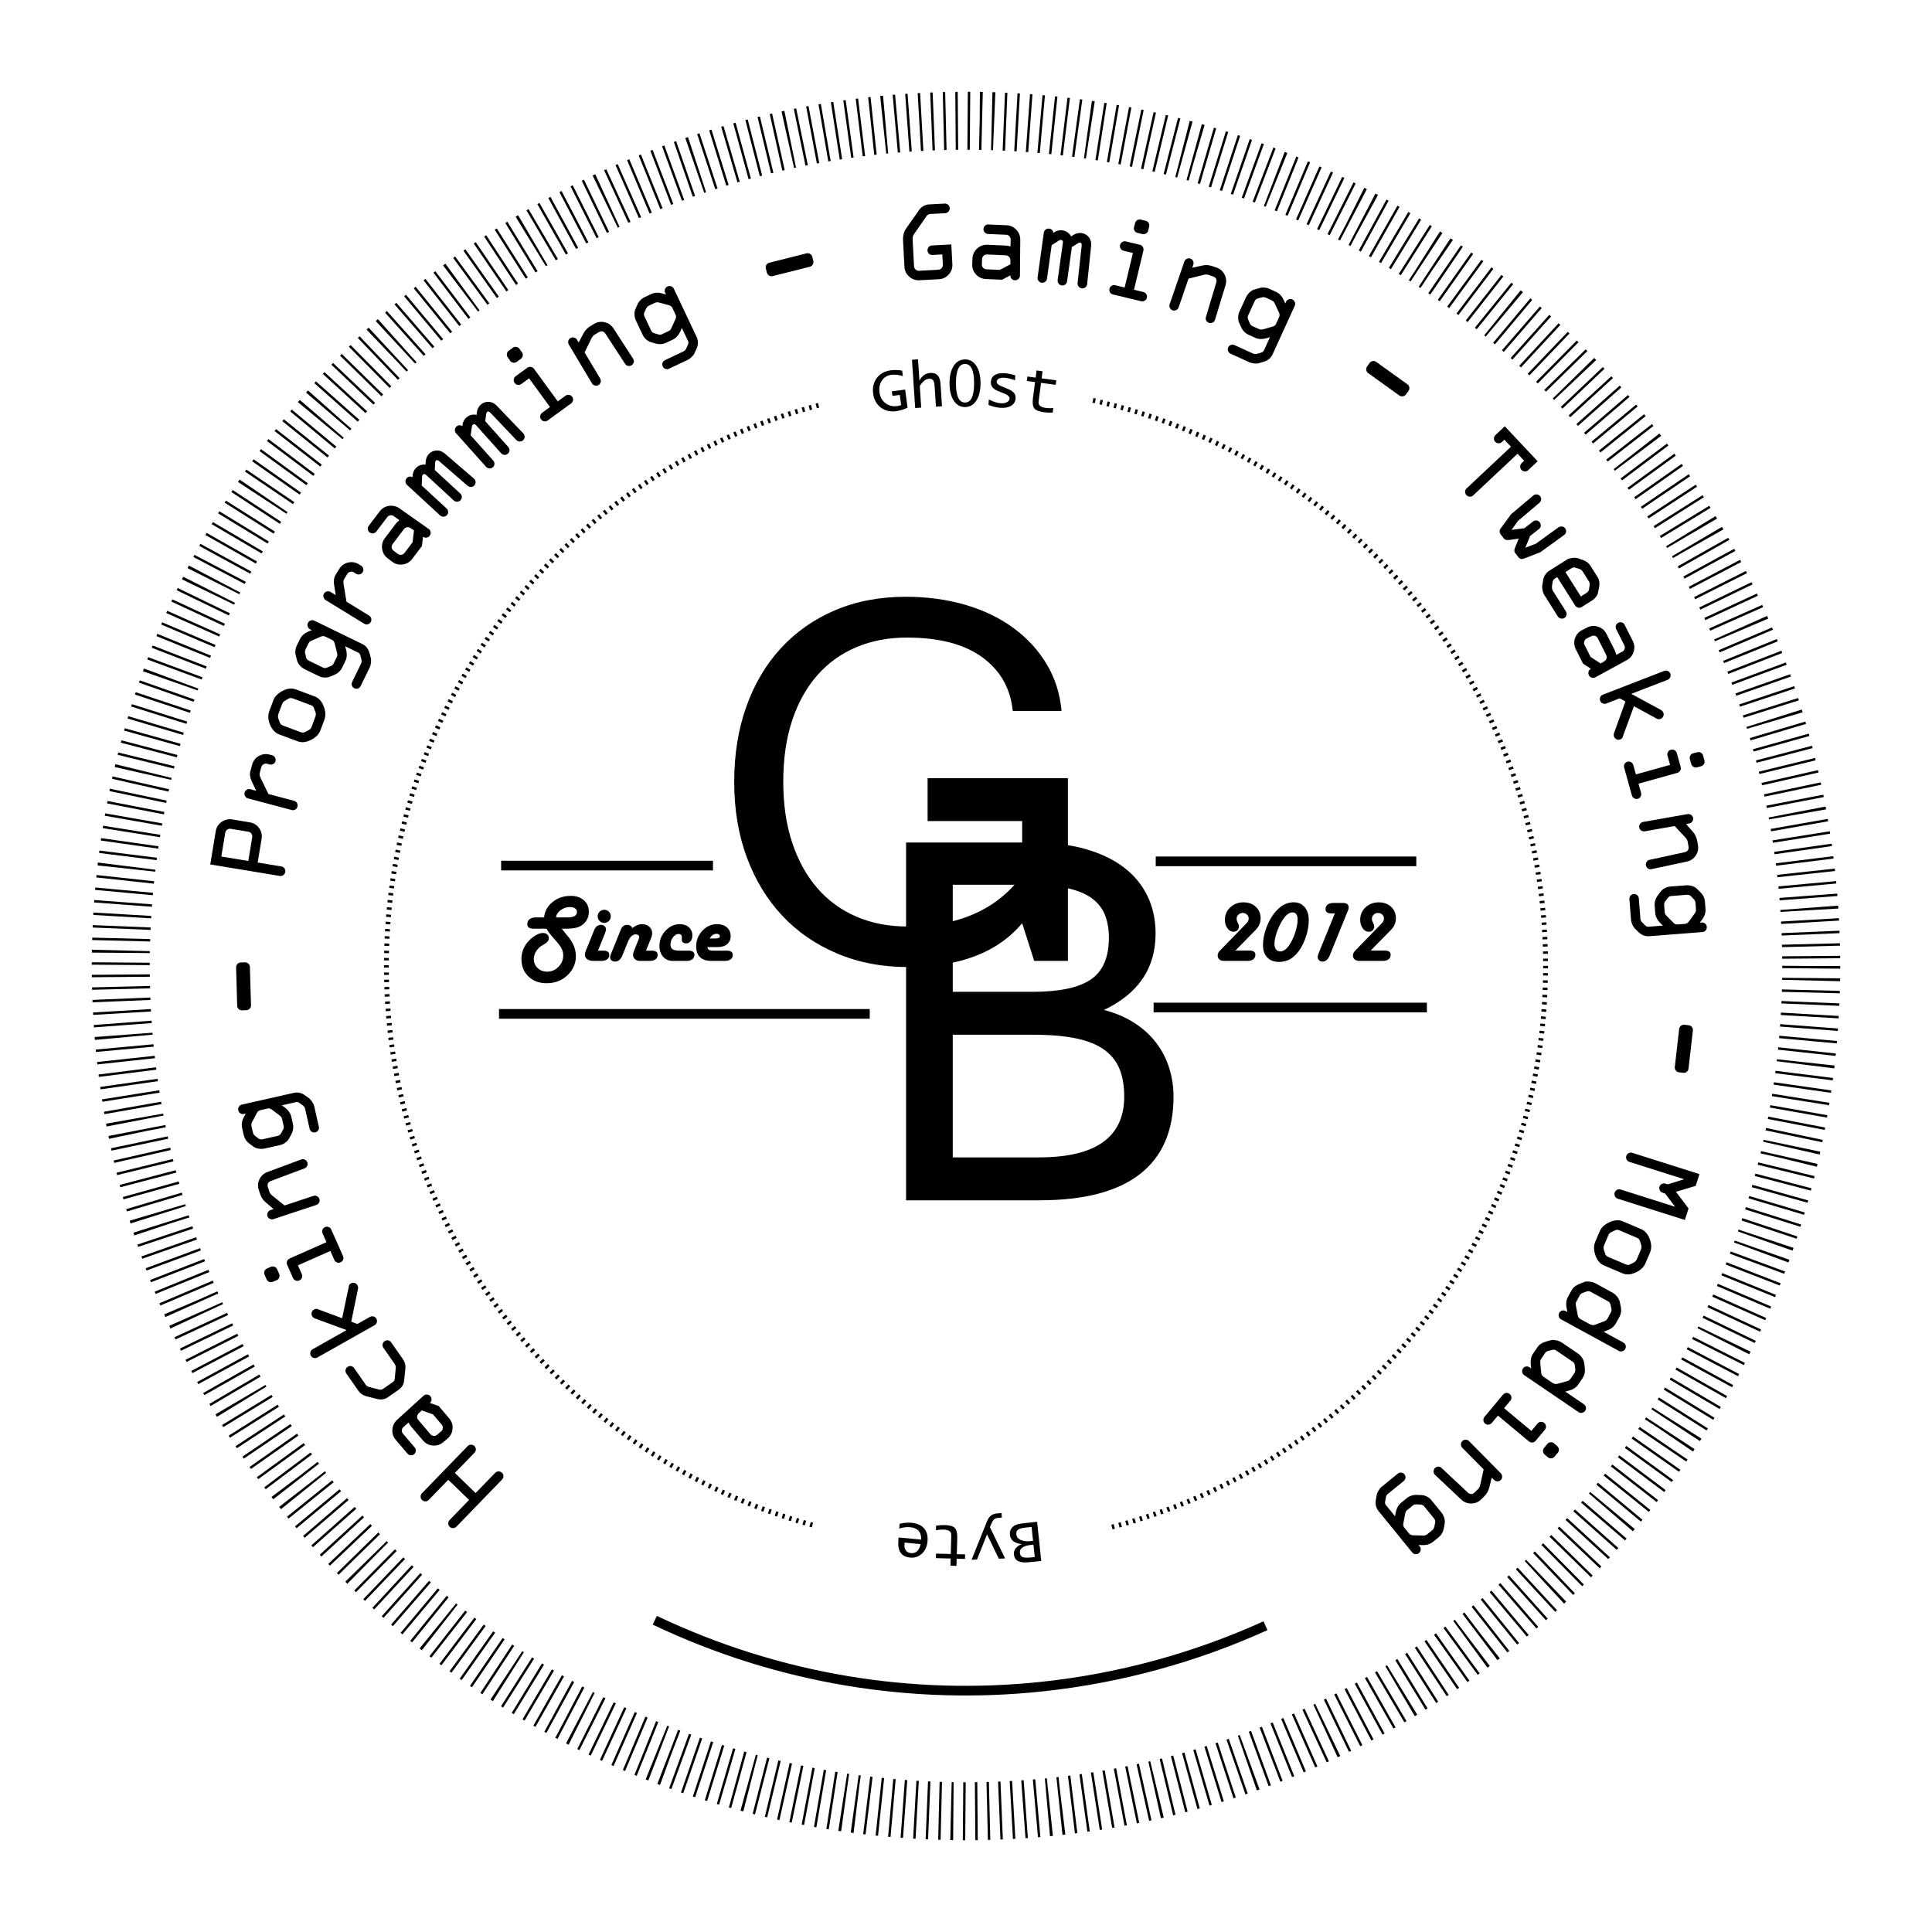 <?xml version="1.0" encoding="utf-8"?>
<!-- Generator: Adobe Illustrator 16.0.0, SVG Export Plug-In . SVG Version: 6.00 Build 0)  -->
<!DOCTYPE svg PUBLIC "-//W3C//DTD SVG 1.1//EN" "http://www.w3.org/Graphics/SVG/1.1/DTD/svg11.dtd">
<svg version="1.1" id="Circles" xmlns="http://www.w3.org/2000/svg" xmlns:xlink="http://www.w3.org/1999/xlink" x="0px" y="0px"
	 width="100%" height="100%" viewBox="0 0 400 400" enable-background="new 0 0 400 400" xml:space="preserve">
<g id="Outter_Circle">
	
		<circle fill="none" stroke="#000000" stroke-width="12" stroke-miterlimit="10" stroke-dasharray="0.5,2" cx="200" cy="200" r="175"/>
</g>
<g id="Middle_Circle">
	<path fill="none" stroke="#000000" stroke-width="2" stroke-miterlimit="10" d="M262.004,336.589
		c-14.614,6.626-30.248,10.903-46.279,12.606c-26.581,2.827-54.25-1.416-80.157-13.739"/>
	<path fill="none" stroke="#000000" stroke-width="2" stroke-miterlimit="10" d="M335.457,264.432"/>
	<path fill="none" stroke="#000000" stroke-width="2" stroke-miterlimit="10" d="M264.432,64.542"/>
	<path fill="none" stroke="#000000" stroke-width="2" stroke-miterlimit="10" d="M64.544,135.567"/>
</g>
<g id="Middle_Circle_copy">
	<g>
		<path d="M103.959,306.313l-9.467,9.771c-0.185,0.19-0.414,0.289-0.688,0.297c-0.273,0.007-0.508-0.084-0.705-0.275
			c-0.19-0.184-0.289-0.415-0.293-0.691c-0.004-0.275,0.086-0.51,0.271-0.7l4.037-4.166l-4.309-4.175l-4.037,4.166
			c-0.185,0.189-0.414,0.289-0.688,0.297c-0.272,0.006-0.508-0.084-0.704-0.275c-0.197-0.189-0.296-0.422-0.297-0.695
			c-0.001-0.273,0.095-0.512,0.291-0.713l9.452-9.754c0.185-0.191,0.417-0.288,0.696-0.289c0.279-0.002,0.511,0.087,0.696,0.267
			c0.202,0.196,0.303,0.427,0.305,0.695s-0.093,0.5-0.283,0.696l-4.061,4.191l4.292,4.159l4.062-4.191
			c0.185-0.19,0.417-0.286,0.695-0.288s0.517,0.092,0.713,0.283c0.19,0.184,0.29,0.413,0.296,0.687
			C104.241,305.882,104.15,306.117,103.959,306.313z"/>
		<path d="M87.578,298.242l-2.502-2.939c-0.137-0.161-0.299-0.424-0.486-0.789l-1.047,0.922c-0.208,0.176-0.323,0.4-0.344,0.67
			c-0.021,0.271,0.056,0.51,0.234,0.719l2.427,2.854c0.172,0.203,0.248,0.441,0.226,0.717c-0.021,0.275-0.134,0.5-0.337,0.672
			c-0.208,0.178-0.446,0.255-0.717,0.233c-0.27-0.022-0.494-0.138-0.671-0.347l-2.426-2.852c-0.527-0.619-0.76-1.333-0.698-2.141
			c0.062-0.809,0.4-1.488,1.016-2.043l5.455-4.964c0.209-0.177,0.449-0.253,0.721-0.229c0.272,0.025,0.495,0.139,0.667,0.342
			c0.182,0.214,0.264,0.457,0.245,0.73c-0.02,0.272-0.133,0.497-0.341,0.674l1.83,0.633l2.16,2.538
			c0.538,0.632,0.773,1.354,0.708,2.171c-0.065,0.815-0.413,1.492-1.044,2.027l-0.875,0.744c-0.625,0.532-1.348,0.765-2.168,0.697
			C88.787,299.215,88.11,298.869,87.578,298.242z M87.306,292.01l-0.596,0.584c-0.209,0.188-0.324,0.414-0.345,0.68
			c-0.021,0.264,0.057,0.501,0.234,0.709l2.517,2.957c0.177,0.209,0.401,0.324,0.67,0.346c0.271,0.021,0.509-0.057,0.717-0.232
			l0.839-0.715c0.202-0.172,0.314-0.396,0.337-0.671c0.021-0.275-0.053-0.515-0.226-0.718l-1.801-2.116L87.306,292.01z"/>
		<path d="M80.988,277.92l2.409,3.449c0.425,0.607,0.605,1.256,0.54,1.938l-0.27,2.521c-0.067,0.789-0.457,1.433-1.167,1.93
			l-2.104,1.469c-0.667,0.505-1.459,0.64-2.378,0.402l-2.207-0.56c-0.688-0.195-1.214-0.552-1.577-1.071l-2.529-3.621
			c-0.157-0.225-0.211-0.469-0.164-0.734c0.047-0.268,0.182-0.48,0.407-0.635c0.23-0.162,0.477-0.219,0.74-0.17
			c0.264,0.051,0.474,0.188,0.629,0.411l2.423,3.469c0.153,0.218,0.385,0.366,0.696,0.444l2.01,0.523
			c0.328,0.086,0.641,0.023,0.942-0.186l1.97-1.375c0.211-0.148,0.333-0.356,0.363-0.627l0.217-2.268
			c0.036-0.291-0.05-0.583-0.256-0.878l-2.309-3.306c-0.152-0.217-0.206-0.461-0.16-0.73c0.044-0.27,0.18-0.482,0.404-0.639
			c0.224-0.157,0.469-0.212,0.735-0.166C80.62,277.561,80.832,277.696,80.988,277.92z"/>
		<path d="M77.549,274.37l-11.828,6.675c-0.245,0.139-0.5,0.173-0.765,0.102c-0.263-0.07-0.462-0.225-0.598-0.463
			c-0.133-0.237-0.163-0.488-0.087-0.75c0.076-0.264,0.236-0.465,0.481-0.602l7.001-3.952l-6.523-2.401
			c-0.275-0.105-0.478-0.273-0.608-0.504c-0.138-0.245-0.166-0.5-0.084-0.76c0.082-0.262,0.241-0.46,0.48-0.595
			c0.252-0.143,0.503-0.168,0.752-0.077l5.067,1.882l1.389-6.626c0.043-0.258,0.18-0.451,0.411-0.582
			c0.224-0.127,0.473-0.159,0.745-0.098c0.272,0.062,0.476,0.211,0.61,0.449c0.134,0.238,0.175,0.493,0.123,0.766l-1.391,6.809
			l1.266,0.475l2.591-1.462c0.237-0.135,0.487-0.165,0.747-0.093c0.261,0.072,0.458,0.229,0.593,0.467s0.166,0.486,0.092,0.748
			C77.943,274.038,77.788,274.235,77.549,274.37z"/>
		<path d="M55.195,264.872l-0.417-0.942c-0.111-0.25-0.117-0.502-0.02-0.754c0.098-0.253,0.271-0.434,0.521-0.545l0.772-0.342
			c0.25-0.11,0.505-0.118,0.764-0.023c0.26,0.094,0.445,0.266,0.555,0.516l0.427,0.965c0.114,0.257,0.117,0.514,0.009,0.771
			c-0.109,0.257-0.278,0.433-0.511,0.527l-0.802,0.329c-0.25,0.11-0.501,0.118-0.754,0.02
			C55.487,265.297,55.306,265.123,55.195,264.872z M68.585,254.561l2.43,5.488c0.11,0.248,0.117,0.5,0.019,0.753
			c-0.097,0.253-0.271,0.435-0.521,0.544c-0.243,0.107-0.491,0.114-0.749,0.018c-0.255-0.096-0.439-0.269-0.549-0.519l-0.816-1.843
			l-6.72,2.975l0.807,1.822c0.111,0.25,0.116,0.502,0.014,0.756c-0.101,0.254-0.273,0.434-0.516,0.541
			c-0.25,0.111-0.505,0.119-0.765,0.025s-0.445-0.267-0.556-0.518l-1.214-2.742c-0.11-0.25-0.114-0.504-0.009-0.759
			c0.104-0.256,0.282-0.438,0.532-0.55l7.619-3.373l-0.797-1.8c-0.111-0.251-0.119-0.505-0.025-0.765
			c0.095-0.26,0.268-0.445,0.518-0.555c0.249-0.111,0.501-0.116,0.756-0.016C68.297,254.146,68.479,254.318,68.585,254.561z"/>
		<path d="M56.409,247.57l2.502,2.006l5.975-1.976c0.252-0.083,0.501-0.063,0.748,0.062c0.247,0.123,0.412,0.312,0.496,0.564
			c0.083,0.251,0.063,0.501-0.062,0.747c-0.124,0.247-0.313,0.412-0.564,0.496l-8.868,2.931c-0.26,0.087-0.515,0.069-0.764-0.049
			c-0.249-0.12-0.417-0.309-0.502-0.568c-0.083-0.253-0.061-0.504,0.066-0.752c0.128-0.246,0.322-0.414,0.582-0.5l0.623-0.205
			l-1.599-1.364c-0.553-0.452-0.948-1.038-1.186-1.759l-0.288-0.868c-0.246-0.743-0.194-1.473,0.152-2.188
			c0.349-0.717,0.903-1.219,1.664-1.502l7.003-2.6c0.249-0.091,0.498-0.074,0.744,0.05c0.247,0.124,0.414,0.316,0.5,0.577
			c0.081,0.244,0.068,0.486-0.037,0.727c-0.106,0.241-0.301,0.413-0.588,0.516l-6.885,2.584c-0.646,0.238-0.858,0.689-0.64,1.35
			l0.302,0.914C55.877,247.045,56.085,247.314,56.409,247.57z"/>
		<path d="M65.072,229.105l0.94,4.162c0.06,0.267,0.02,0.514-0.121,0.741c-0.141,0.229-0.348,0.373-0.623,0.436
			c-0.267,0.061-0.512,0.017-0.737-0.128c-0.225-0.146-0.368-0.352-0.429-0.619l-0.939-4.16c-0.057-0.251-0.206-0.467-0.446-0.645
			l-0.707-0.525c-0.218-0.182-0.464-0.242-0.738-0.181l-2.927,0.661c1.11,0.693,1.762,1.469,1.954,2.321l0.333,1.474
			c0.173,0.764,0.064,1.508-0.324,2.237l-0.478,0.864c-0.145,0.281-0.389,0.551-0.731,0.807c-0.342,0.258-0.696,0.429-1.062,0.512
			l-3.178,0.718c-0.449,0.102-0.896,0.112-1.338,0.032c-0.442-0.08-0.789-0.217-1.041-0.408l-0.852-0.637
			c-0.615-0.453-1.009-1.062-1.181-1.824l-0.313-1.383c-0.17-0.754-0.058-1.5,0.336-2.238l0.41-0.789l-0.372,0.107
			c-0.258,0.059-0.505,0.015-0.739-0.133c-0.233-0.148-0.379-0.352-0.438-0.61c-0.06-0.267-0.019-0.518,0.124-0.755
			c0.143-0.236,0.348-0.385,0.614-0.445l10.768-2.432c0.815-0.184,1.586-0.014,2.314,0.512l0.85,0.625
			c0.22,0.158,0.436,0.403,0.647,0.736S65.002,228.794,65.072,229.105z M52.072,233.195l0.292,1.292
			c0.064,0.282,0.235,0.528,0.515,0.737l0.626,0.483c0.242,0.185,0.526,0.241,0.854,0.167l3.201-0.723
			c0.259-0.06,0.475-0.24,0.646-0.543l0.417-0.755c0.124-0.235,0.16-0.465,0.11-0.686l-0.354-1.566
			c-0.052-0.229-0.223-0.454-0.513-0.677l-1.635-1.229c-0.259-0.189-0.537-0.252-0.834-0.184l-1.452,0.327
			c-0.351,0.079-0.606,0.277-0.767,0.595l-0.984,1.867C52.039,232.57,51.999,232.868,52.072,233.195z"/>
		<path d="M49.836,199.27l0.867-0.025c0.274-0.007,0.513,0.082,0.717,0.268c0.205,0.185,0.311,0.414,0.319,0.688l0.228,7.943
			c0.007,0.272-0.085,0.508-0.279,0.705c-0.193,0.197-0.427,0.299-0.701,0.307l-0.867,0.025c-0.273,0.008-0.508-0.082-0.705-0.268
			c-0.196-0.186-0.299-0.415-0.307-0.688l-0.227-7.943c-0.007-0.25,0.078-0.479,0.255-0.688
			C49.314,199.387,49.547,199.277,49.836,199.27z"/>
		<path d="M57.927,181.353l-14.395-2.377l1.137-6.891c0.131-0.795,0.533-1.431,1.206-1.909c0.673-0.479,1.411-0.652,2.213-0.52
			l3.642,0.601c0.802,0.133,1.44,0.53,1.917,1.195c0.477,0.665,0.648,1.398,0.516,2.2l-0.813,4.926l4.902,0.809
			c0.27,0.045,0.483,0.177,0.641,0.396c0.158,0.221,0.214,0.466,0.17,0.735c-0.046,0.276-0.179,0.497-0.4,0.658
			S58.197,181.396,57.927,181.353z M51.407,178.256l0.813-4.925c0.043-0.262-0.013-0.505-0.17-0.729
			c-0.158-0.225-0.371-0.358-0.641-0.403l-3.642-0.602c-0.271-0.045-0.516,0.015-0.736,0.176c-0.22,0.162-0.353,0.373-0.396,0.637
			l-0.813,4.925L51.407,178.256z"/>
		<path d="M60.385,167.707l-9.026-2.4c-0.265-0.07-0.468-0.223-0.612-0.46c-0.143-0.235-0.181-0.485-0.109-0.75
			c0.07-0.265,0.224-0.464,0.462-0.599c0.238-0.135,0.493-0.166,0.764-0.094l1.189,0.316l-0.912-1.904
			c-0.374-0.786-0.479-1.485-0.315-2.098l0.37-1.393c0.209-0.785,0.667-1.383,1.374-1.793c0.708-0.41,1.454-0.51,2.239-0.303
			l0.509,0.137c0.272,0.072,0.478,0.226,0.618,0.461c0.14,0.234,0.174,0.484,0.104,0.748c-0.071,0.266-0.223,0.465-0.457,0.602
			c-0.234,0.135-0.483,0.168-0.748,0.098l-0.533-0.141c-0.263-0.071-0.513-0.038-0.747,0.098c-0.235,0.136-0.387,0.336-0.457,0.6
			l-0.329,1.235c-0.07,0.265-0.009,0.596,0.185,0.995l1.625,3.329l5.312,1.411c0.265,0.072,0.464,0.227,0.599,0.463
			c0.134,0.238,0.168,0.486,0.099,0.742c-0.07,0.265-0.222,0.465-0.456,0.602C60.898,167.744,60.649,167.777,60.385,167.707z"/>
		<path d="M61.245,142.732l3.899,1.451c0.828,0.307,1.447,0.981,1.86,2.022c0.413,1.042,0.466,1.978,0.158,2.804l-0.805,2.164
			c-0.313,0.842-0.97,1.514-1.97,2.018s-1.902,0.605-2.708,0.305l-3.899-1.451c-0.805-0.299-1.425-0.957-1.86-1.973
			c-0.435-1.017-0.488-1.964-0.161-2.843l0.805-2.163c0.293-0.834,0.937-1.51,1.93-2.027
			C59.485,142.521,60.403,142.418,61.245,142.732z M58.551,150.207l3.734,1.39c0.337,0.125,0.649,0.104,0.937-0.063l0.851-0.472
			c0.188-0.105,0.334-0.297,0.438-0.575l0.797-2.142c0.117-0.314,0.11-0.642-0.021-0.983L65,146.617
			c-0.091-0.291-0.294-0.496-0.609-0.613l-3.734-1.389c-0.366-0.138-0.679-0.125-0.94,0.037l-0.757,0.456
			c-0.265,0.15-0.452,0.373-0.561,0.666l-0.711,1.911c-0.155,0.418-0.176,0.777-0.063,1.077l0.306,0.826
			C58.037,149.887,58.243,150.094,58.551,150.207z"/>
		<path d="M76.538,138.201l-1.867,3.835c-0.12,0.246-0.306,0.414-0.558,0.504c-0.252,0.091-0.505,0.073-0.758-0.05
			c-0.246-0.119-0.411-0.306-0.497-0.561c-0.084-0.254-0.067-0.504,0.053-0.75l1.867-3.836c0.112-0.23,0.13-0.492,0.055-0.781
			l-0.224-0.852c-0.055-0.279-0.209-0.48-0.463-0.604l-2.698-1.313c0.434,1.236,0.458,2.248,0.074,3.034l-0.661,1.359
			c-0.343,0.702-0.892,1.217-1.65,1.542l-0.914,0.377c-0.289,0.129-0.646,0.188-1.075,0.174c-0.428-0.012-0.811-0.102-1.148-0.266
			l-2.93-1.426c-0.414-0.201-0.77-0.472-1.064-0.812c-0.295-0.339-0.481-0.661-0.558-0.969l-0.268-1.029
			c-0.196-0.739-0.124-1.459,0.218-2.161l0.621-1.275c0.338-0.695,0.892-1.209,1.66-1.538l0.814-0.36l-0.357-0.147
			c-0.239-0.116-0.404-0.305-0.494-0.565c-0.091-0.262-0.077-0.512,0.039-0.75c0.12-0.246,0.31-0.417,0.569-0.512
			c0.26-0.096,0.512-0.084,0.758,0.036l9.925,4.831c0.752,0.365,1.248,0.98,1.488,1.845l0.272,1.019
			c0.073,0.262,0.087,0.588,0.045,0.98C76.769,137.572,76.677,137.912,76.538,138.201z M63.833,133.268l-0.579,1.191
			c-0.127,0.26-0.146,0.559-0.059,0.896l0.186,0.769c0.073,0.296,0.261,0.519,0.563,0.665l2.949,1.436
			c0.24,0.117,0.521,0.11,0.845-0.019l0.798-0.329c0.244-0.106,0.415-0.262,0.514-0.467l0.702-1.443
			c0.103-0.211,0.111-0.494,0.022-0.848l-0.508-1.982c-0.084-0.31-0.263-0.531-0.536-0.665l-1.339-0.651
			c-0.322-0.156-0.646-0.162-0.969-0.016l-1.936,0.844C64.197,132.76,63.979,132.967,63.833,133.268z"/>
		<path d="M75.392,129.129l-7.962-4.883c-0.232-0.143-0.384-0.348-0.454-0.615c-0.07-0.267-0.033-0.517,0.109-0.75
			c0.143-0.232,0.348-0.38,0.614-0.441c0.266-0.061,0.52-0.018,0.76,0.129l1.048,0.644l-0.329-2.085
			c-0.132-0.861-0.034-1.561,0.297-2.1l0.754-1.229c0.425-0.693,1.034-1.135,1.83-1.326c0.795-0.189,1.539-0.072,2.231,0.352
			l0.45,0.276c0.24,0.147,0.393,0.354,0.459,0.618c0.066,0.266,0.028,0.516-0.115,0.748c-0.143,0.233-0.346,0.381-0.609,0.444
			c-0.263,0.063-0.511,0.022-0.744-0.12l-0.469-0.288c-0.233-0.143-0.481-0.183-0.745-0.12c-0.263,0.064-0.466,0.211-0.609,0.444
			l-0.668,1.089c-0.143,0.233-0.179,0.569-0.109,1.006l0.604,3.656l4.685,2.873c0.233,0.144,0.38,0.349,0.441,0.614
			c0.061,0.267,0.023,0.514-0.116,0.739c-0.143,0.234-0.346,0.382-0.609,0.445C75.873,129.313,75.625,129.273,75.392,129.129z"/>
		<path d="M79.686,111.419l2.329-3.079c0.127-0.169,0.349-0.384,0.664-0.646l-1.126-0.822c-0.218-0.164-0.46-0.229-0.729-0.191
			c-0.269,0.038-0.486,0.166-0.651,0.385l-2.259,2.987c-0.161,0.213-0.378,0.337-0.652,0.376s-0.517-0.022-0.728-0.184
			c-0.218-0.164-0.346-0.381-0.383-0.648c-0.037-0.27,0.027-0.512,0.192-0.73l2.259-2.986c0.49-0.649,1.137-1.031,1.938-1.146
			c0.802-0.113,1.541,0.068,2.215,0.549l6.028,4.251c0.218,0.165,0.345,0.384,0.38,0.654c0.034,0.271-0.028,0.513-0.188,0.724
			c-0.17,0.225-0.39,0.357-0.66,0.398c-0.271,0.04-0.515-0.022-0.733-0.188l-0.22,1.924l-2.011,2.657
			c-0.5,0.661-1.155,1.05-1.965,1.163c-0.81,0.112-1.546-0.081-2.207-0.58l-0.917-0.693c-0.653-0.494-1.038-1.15-1.149-1.966
			C78.999,112.81,79.19,112.074,79.686,111.419z M85.712,109.804l-0.699-0.455c-0.229-0.164-0.475-0.228-0.737-0.19
			c-0.263,0.037-0.477,0.164-0.642,0.383l-2.342,3.096c-0.165,0.219-0.229,0.463-0.191,0.73c0.037,0.269,0.165,0.485,0.382,0.65
			l0.878,0.664c0.212,0.16,0.455,0.221,0.729,0.184c0.273-0.039,0.491-0.164,0.651-0.376l1.677-2.217L85.712,109.804z"/>
		<path d="M91.131,106.725l-6.867-6.33c-0.201-0.185-0.308-0.413-0.318-0.684c-0.011-0.27,0.076-0.506,0.262-0.707
			c0.344-0.373,0.745-0.439,1.202-0.198c-0.008-0.751,0.214-1.374,0.668-1.866c0.534-0.579,1.22-0.828,2.058-0.746
			c-0.071-0.914,0.147-1.646,0.655-2.197c0.413-0.447,0.93-0.688,1.553-0.725c0.623-0.036,1.191,0.162,1.707,0.595l6.101,5.241
			c0.196,0.181,0.299,0.408,0.311,0.685c0.011,0.276-0.073,0.512-0.253,0.707c-0.186,0.201-0.416,0.308-0.692,0.318
			c-0.275,0.012-0.514-0.07-0.714-0.245l-5.837-5.061c-0.32-0.275-0.563-0.322-0.728-0.146c-0.09,0.098-0.139,0.239-0.148,0.421
			l-0.07,1.529l5.291,4.877c0.195,0.18,0.296,0.403,0.304,0.672c0.008,0.267-0.081,0.502-0.266,0.702
			c-0.18,0.195-0.406,0.3-0.68,0.313c-0.273,0.015-0.51-0.07-0.711-0.257l-5.756-5.306c-0.247-0.227-0.467-0.234-0.663-0.023
			c-0.095,0.103-0.144,0.231-0.148,0.387l-0.078,1.846l5.152,4.75c0.196,0.18,0.302,0.404,0.318,0.676
			c0.017,0.271-0.065,0.503-0.246,0.697c-0.185,0.203-0.417,0.311-0.696,0.324C91.563,106.988,91.327,106.904,91.131,106.725z"/>
		<path d="M100.649,96.665l-6.224-6.963c-0.182-0.204-0.266-0.44-0.25-0.712c0.015-0.27,0.125-0.496,0.328-0.678
			c0.378-0.339,0.785-0.365,1.217-0.081c0.063-0.749,0.345-1.347,0.846-1.794c0.587-0.525,1.294-0.706,2.12-0.543
			c0.017-0.918,0.305-1.625,0.864-2.123c0.453-0.406,0.992-0.598,1.615-0.572c0.624,0.023,1.171,0.275,1.642,0.756l5.568,5.807
			c0.177,0.197,0.258,0.435,0.243,0.711c-0.016,0.275-0.123,0.502-0.32,0.679c-0.205,0.183-0.444,0.267-0.72,0.25
			c-0.276-0.016-0.505-0.119-0.688-0.313l-5.321-5.601c-0.292-0.305-0.53-0.377-0.71-0.215c-0.099,0.088-0.162,0.223-0.188,0.404
			l-0.218,1.516l4.795,5.363c0.177,0.198,0.257,0.432,0.239,0.698c-0.018,0.268-0.128,0.493-0.332,0.675
			c-0.198,0.178-0.434,0.26-0.708,0.247c-0.273-0.013-0.5-0.12-0.683-0.325l-5.217-5.836c-0.224-0.25-0.443-0.28-0.658-0.088
			c-0.104,0.094-0.166,0.217-0.185,0.369l-0.255,1.832l4.67,5.225c0.178,0.198,0.262,0.433,0.251,0.703
			c-0.009,0.27-0.114,0.494-0.311,0.671c-0.205,0.183-0.445,0.268-0.724,0.255C101.054,96.969,100.827,96.863,100.649,96.665z"/>
		<path d="M105.341,72.607L106.174,72c0.221-0.162,0.465-0.221,0.732-0.18c0.268,0.043,0.482,0.174,0.643,0.396l0.497,0.682
			c0.161,0.222,0.223,0.468,0.186,0.741c-0.038,0.275-0.167,0.492-0.387,0.653l-0.853,0.62c-0.228,0.166-0.478,0.224-0.752,0.172
			c-0.274-0.051-0.482-0.18-0.623-0.387l-0.492-0.715c-0.161-0.221-0.221-0.465-0.179-0.732S105.12,72.768,105.341,72.607z
			 M118.25,83.515l-4.849,3.534c-0.221,0.161-0.465,0.221-0.733,0.18c-0.267-0.043-0.481-0.174-0.642-0.396
			c-0.157-0.213-0.215-0.457-0.176-0.727c0.041-0.27,0.17-0.486,0.391-0.647l1.629-1.188l-4.327-5.938l-1.61,1.174
			c-0.221,0.162-0.466,0.219-0.736,0.174c-0.27-0.045-0.483-0.175-0.639-0.39c-0.161-0.221-0.223-0.468-0.186-0.741
			c0.038-0.274,0.167-0.492,0.387-0.653l2.424-1.767c0.222-0.16,0.468-0.217,0.74-0.169s0.489,0.183,0.649,0.403l4.908,6.734
			l1.591-1.16c0.221-0.16,0.468-0.223,0.742-0.186s0.491,0.167,0.652,0.389c0.162,0.221,0.219,0.465,0.174,0.735
			C118.594,83.146,118.464,83.359,118.25,83.515z"/>
		<path d="M122.445,70.086l-1.413,2.877l3.227,5.403c0.136,0.228,0.17,0.476,0.103,0.743c-0.067,0.269-0.215,0.471-0.443,0.607
			c-0.229,0.136-0.477,0.17-0.744,0.103c-0.268-0.068-0.47-0.216-0.606-0.444l-4.79-8.018c-0.141-0.234-0.179-0.486-0.118-0.756
			c0.063-0.27,0.211-0.474,0.446-0.613c0.229-0.137,0.477-0.17,0.747-0.099c0.27,0.07,0.476,0.224,0.616,0.458l0.336,0.563
			l0.983-1.856c0.322-0.639,0.808-1.152,1.459-1.541l0.785-0.469c0.672-0.402,1.396-0.511,2.171-0.327
			c0.774,0.184,1.383,0.616,1.827,1.298l4.059,6.27c0.144,0.225,0.181,0.471,0.113,0.738c-0.067,0.269-0.219,0.472-0.454,0.611
			c-0.221,0.133-0.46,0.174-0.718,0.123c-0.258-0.051-0.469-0.205-0.631-0.463l-4.02-6.158c-0.373-0.578-0.858-0.688-1.457-0.33
			l-0.826,0.494C122.842,69.453,122.625,69.715,122.445,70.086z"/>
		<path d="M142.377,74.509l-3.856,1.823c-0.248,0.117-0.498,0.133-0.751,0.045c-0.253-0.089-0.44-0.26-0.56-0.514
			c-0.117-0.248-0.128-0.496-0.036-0.748c0.093-0.252,0.263-0.436,0.51-0.553l3.856-1.822c0.234-0.11,0.411-0.303,0.532-0.576
			l0.358-0.805c0.132-0.252,0.136-0.506,0.016-0.76l-1.282-2.712c-0.435,1.235-1.049,2.039-1.84,2.413l-1.367,0.646
			c-0.706,0.334-1.457,0.39-2.252,0.17l-0.948-0.277c-0.305-0.08-0.621-0.26-0.947-0.537c-0.326-0.279-0.57-0.587-0.729-0.926
			l-1.393-2.945c-0.196-0.417-0.304-0.85-0.322-1.3c-0.017-0.448,0.04-0.817,0.171-1.104l0.436-0.971
			c0.309-0.699,0.816-1.216,1.523-1.549l1.282-0.607c0.7-0.33,1.453-0.383,2.258-0.16l0.86,0.229l-0.186-0.339
			c-0.114-0.239-0.124-0.49-0.031-0.751c0.093-0.259,0.26-0.445,0.5-0.56c0.248-0.116,0.502-0.132,0.765-0.044
			c0.261,0.089,0.451,0.256,0.567,0.504l4.718,9.98c0.357,0.755,0.359,1.545,0.005,2.368l-0.425,0.966
			c-0.106,0.25-0.299,0.514-0.578,0.792C142.95,74.164,142.667,74.372,142.377,74.509z M135.555,62.711l-1.196,0.566
			c-0.261,0.123-0.464,0.345-0.607,0.662l-0.336,0.716c-0.129,0.277-0.121,0.567,0.023,0.871l1.402,2.966
			c0.114,0.24,0.337,0.412,0.67,0.514l0.828,0.243c0.257,0.069,0.488,0.056,0.692-0.042l1.451-0.687
			c0.212-0.101,0.396-0.315,0.55-0.647l0.843-1.863c0.128-0.295,0.127-0.58-0.002-0.855l-0.637-1.346
			c-0.153-0.324-0.401-0.531-0.746-0.619l-2.037-0.553C136.158,62.543,135.858,62.567,135.555,62.711z"/>
		<path d="M168.17,53.164l0.212,0.842c0.066,0.266,0.032,0.518-0.105,0.758s-0.338,0.394-0.603,0.461l-7.705,1.941
			c-0.265,0.066-0.514,0.027-0.749-0.119c-0.234-0.146-0.384-0.352-0.452-0.616l-0.212-0.841c-0.066-0.266-0.031-0.515,0.108-0.748
			c0.138-0.231,0.34-0.382,0.606-0.448l7.704-1.942c0.243-0.063,0.485-0.027,0.726,0.102
			C167.942,52.68,168.099,52.885,168.17,53.164z"/>
		<path d="M192.328,42.324l3.265-0.174c0.273-0.015,0.51,0.068,0.711,0.249c0.201,0.181,0.309,0.408,0.324,0.681
			c0.014,0.289-0.076,0.535-0.273,0.736c-0.196,0.203-0.417,0.311-0.658,0.324l-3.118,0.166c-0.305,0.012-0.563,0.168-0.773,0.47
			l-2.568,3.696c-0.219,0.293-0.313,0.689-0.286,1.189l0.291,5.443c0.015,0.281,0.123,0.514,0.324,0.697
			c0.203,0.186,0.439,0.271,0.713,0.256l4.001-0.213c0.265-0.015,0.49-0.125,0.675-0.33c0.185-0.205,0.27-0.441,0.255-0.706
			l-0.113-2.13l-2.037,0.109c-0.281,0.015-0.52-0.068-0.717-0.25c-0.197-0.181-0.303-0.408-0.318-0.682
			c-0.015-0.271,0.066-0.51,0.244-0.711c0.176-0.2,0.405-0.309,0.686-0.324l4.002-0.213l0.219,4.096
			c0.044,0.811-0.208,1.521-0.754,2.129s-1.226,0.934-2.037,0.977l-4.001,0.214c-0.819,0.044-1.535-0.208-2.147-0.754
			c-0.612-0.545-0.939-1.224-0.982-2.036l-0.291-5.441c-0.051-0.975,0.166-1.813,0.653-2.511l2.705-3.841
			c0.195-0.293,0.478-0.547,0.846-0.762C191.535,42.465,191.923,42.346,192.328,42.324z"/>
		<path d="M204.447,50.676l3.857,0.167c0.211,0.01,0.514,0.069,0.908,0.179l0.037-1.393c0.012-0.273-0.073-0.51-0.256-0.709
			c-0.184-0.199-0.413-0.306-0.688-0.316l-3.742-0.162c-0.266-0.012-0.492-0.119-0.679-0.322c-0.188-0.203-0.275-0.438-0.264-0.703
			c0.012-0.273,0.118-0.502,0.317-0.685s0.436-0.27,0.71-0.257l3.739,0.161c0.813,0.035,1.495,0.351,2.046,0.944
			c0.55,0.595,0.819,1.307,0.806,2.134l-0.071,7.376c-0.011,0.273-0.118,0.5-0.321,0.684c-0.203,0.183-0.439,0.268-0.704,0.258
			c-0.28-0.013-0.515-0.119-0.702-0.318c-0.186-0.2-0.273-0.436-0.263-0.71l-1.706,0.913l-3.331-0.144
			c-0.828-0.036-1.52-0.354-2.073-0.958c-0.553-0.603-0.813-1.316-0.776-2.145l0.049-1.148c0.036-0.818,0.357-1.507,0.964-2.063
			C202.913,50.902,203.627,50.643,204.447,50.676z M209.201,54.718l-0.021-0.835c0.003-0.281-0.084-0.52-0.264-0.715
			s-0.406-0.299-0.68-0.311l-3.879-0.168c-0.274-0.011-0.51,0.074-0.71,0.258c-0.199,0.184-0.306,0.411-0.317,0.684l-0.047,1.102
			c-0.012,0.266,0.076,0.5,0.264,0.703c0.187,0.203,0.413,0.311,0.678,0.322l2.777,0.119L209.201,54.718z"/>
		<path d="M214.82,57.425l1.294-9.251c0.038-0.27,0.165-0.487,0.38-0.65c0.217-0.162,0.461-0.225,0.731-0.188
			c0.503,0.07,0.785,0.362,0.848,0.877c0.612-0.436,1.251-0.606,1.915-0.514c0.78,0.109,1.375,0.531,1.785,1.268
			c0.71-0.579,1.437-0.817,2.178-0.713c0.604,0.084,1.097,0.372,1.48,0.863c0.385,0.492,0.545,1.072,0.482,1.742l-0.834,8.001
			c-0.037,0.263-0.167,0.478-0.387,0.644c-0.221,0.166-0.462,0.232-0.725,0.194c-0.272-0.038-0.49-0.167-0.657-0.388
			c-0.166-0.221-0.234-0.462-0.206-0.727l0.839-7.681c0.043-0.421-0.056-0.647-0.296-0.681c-0.131-0.018-0.275,0.021-0.43,0.117
			l-1.297,0.813l-0.998,7.126c-0.036,0.264-0.162,0.474-0.378,0.634c-0.216,0.159-0.458,0.22-0.729,0.182
			c-0.264-0.037-0.479-0.163-0.645-0.381c-0.168-0.217-0.232-0.459-0.194-0.73l1.085-7.752c0.047-0.333-0.072-0.52-0.357-0.559
			c-0.139-0.021-0.273,0.012-0.401,0.097l-1.563,0.988l-0.972,6.94c-0.037,0.264-0.162,0.479-0.375,0.646
			c-0.212,0.167-0.451,0.232-0.713,0.195c-0.271-0.038-0.492-0.168-0.662-0.389S214.783,57.688,214.82,57.425z"/>
		<path d="M236.264,62.366l-5.834-1.398c-0.267-0.063-0.471-0.211-0.611-0.442c-0.143-0.23-0.182-0.479-0.117-0.744
			c0.062-0.258,0.209-0.461,0.44-0.605c0.231-0.146,0.479-0.187,0.747-0.123l1.959,0.471l1.713-7.146l-1.938-0.463
			c-0.267-0.064-0.469-0.213-0.609-0.448c-0.142-0.233-0.181-0.48-0.119-0.739c0.064-0.266,0.213-0.474,0.445-0.623
			c0.232-0.148,0.481-0.191,0.748-0.128l2.917,0.7c0.266,0.063,0.469,0.215,0.608,0.453s0.178,0.49,0.113,0.756l-1.941,8.103
			l1.914,0.459c0.266,0.063,0.475,0.212,0.623,0.444c0.149,0.232,0.191,0.481,0.129,0.748c-0.064,0.266-0.213,0.469-0.448,0.609
			C236.77,62.389,236.521,62.428,236.264,62.366z M236.193,45.466l1.003,0.241c0.266,0.063,0.468,0.211,0.61,0.441
			c0.141,0.23,0.18,0.479,0.117,0.745l-0.197,0.819c-0.063,0.266-0.211,0.475-0.444,0.623c-0.233,0.15-0.481,0.191-0.747,0.129
			l-1.025-0.246c-0.273-0.065-0.48-0.219-0.619-0.462c-0.139-0.241-0.175-0.483-0.109-0.725l0.225-0.839
			c0.064-0.266,0.211-0.469,0.442-0.611C235.678,45.441,235.928,45.402,236.193,45.466z"/>
		<path d="M249.181,56.912l-3.11,0.776l-2.048,5.95c-0.087,0.251-0.254,0.438-0.503,0.559c-0.247,0.12-0.497,0.138-0.748,0.051
			c-0.251-0.086-0.438-0.253-0.559-0.502c-0.121-0.247-0.139-0.496-0.052-0.748l3.04-8.832c0.088-0.259,0.255-0.451,0.5-0.577
			c0.247-0.126,0.498-0.144,0.758-0.056c0.251,0.087,0.436,0.256,0.557,0.508c0.119,0.252,0.135,0.507,0.046,0.766l-0.214,0.621
			l2.055-0.447c0.693-0.166,1.398-0.125,2.117,0.123l0.865,0.297c0.739,0.255,1.289,0.736,1.648,1.447s0.422,1.455,0.188,2.233
			l-2.174,7.146c-0.079,0.254-0.243,0.441-0.492,0.563c-0.248,0.122-0.501,0.139-0.759,0.049c-0.245-0.084-0.431-0.241-0.558-0.471
			c-0.127-0.229-0.145-0.49-0.053-0.78l2.113-7.043c0.201-0.658-0.026-1.101-0.686-1.327l-0.911-0.313
			C249.921,56.807,249.58,56.809,249.181,56.912z"/>
		<path d="M258.658,74.998l-3.881-1.77c-0.248-0.115-0.421-0.297-0.518-0.547c-0.096-0.25-0.086-0.503,0.031-0.758
			c0.114-0.25,0.297-0.42,0.549-0.511s0.502-0.081,0.75,0.034l3.882,1.77c0.234,0.107,0.495,0.119,0.782,0.036l0.846-0.245
			c0.277-0.063,0.475-0.221,0.592-0.478l1.246-2.729c-1.227,0.462-2.236,0.513-3.031,0.149l-1.375-0.627
			c-0.712-0.326-1.24-0.861-1.584-1.612l-0.4-0.903c-0.135-0.285-0.202-0.643-0.2-1.07c0.003-0.429,0.082-0.814,0.237-1.154
			l1.353-2.964c0.191-0.419,0.453-0.78,0.785-1.085c0.331-0.304,0.649-0.498,0.954-0.582l1.023-0.293
			c0.732-0.215,1.455-0.16,2.166,0.164l1.29,0.588c0.704,0.322,1.229,0.863,1.579,1.623l0.38,0.805l0.139-0.361
			c0.11-0.242,0.295-0.41,0.554-0.508c0.26-0.097,0.508-0.09,0.751,0.021c0.248,0.114,0.423,0.298,0.525,0.556
			c0.102,0.257,0.096,0.51-0.019,0.758l-4.582,10.043c-0.347,0.761-0.95,1.271-1.807,1.533l-1.012,0.297
			c-0.26,0.08-0.586,0.103-0.979,0.07C259.293,75.214,258.949,75.131,258.658,74.998z M263.273,62.176l-1.205-0.551
			c-0.262-0.12-0.561-0.132-0.897-0.036l-0.763,0.206c-0.295,0.08-0.512,0.272-0.651,0.578l-1.362,2.986
			c-0.109,0.241-0.097,0.521,0.041,0.842l0.348,0.791c0.113,0.24,0.272,0.406,0.48,0.501l1.459,0.667
			c0.214,0.097,0.497,0.098,0.851,0.002l1.968-0.559c0.307-0.092,0.524-0.275,0.65-0.553l0.618-1.354
			c0.149-0.328,0.147-0.65-0.008-0.971l-0.892-1.913C263.793,62.527,263.58,62.314,263.273,62.176z"/>
		<path d="M291.613,80.934l-0.506,0.705c-0.159,0.223-0.375,0.358-0.646,0.409c-0.271,0.05-0.518-0.005-0.74-0.165l-6.455-4.632
			c-0.223-0.159-0.354-0.375-0.392-0.649c-0.04-0.273,0.02-0.521,0.179-0.743l0.506-0.704c0.159-0.223,0.373-0.355,0.641-0.398
			c0.266-0.045,0.512,0.013,0.732,0.173l6.457,4.632c0.202,0.146,0.332,0.352,0.391,0.62S291.781,80.699,291.613,80.934z"/>
		<path d="M309.612,90.077l1.94-1.82l6.803,7.243l-1.955,1.838c-0.199,0.186-0.436,0.273-0.71,0.263
			c-0.272-0.011-0.501-0.113-0.683-0.308c-0.188-0.199-0.277-0.438-0.271-0.717s0.105-0.51,0.299-0.691l0.521-0.488l-1.364-1.453
			l-9.183,8.625c-0.198,0.188-0.436,0.275-0.708,0.264c-0.274-0.012-0.501-0.115-0.683-0.308c-0.193-0.204-0.287-0.444-0.28-0.718
			c0.005-0.273,0.108-0.504,0.308-0.69l9.182-8.626l-1.363-1.451l-0.504,0.474c-0.199,0.188-0.435,0.276-0.705,0.268
			c-0.27-0.009-0.499-0.112-0.687-0.312c-0.187-0.199-0.276-0.434-0.268-0.704S309.414,90.265,309.612,90.077z"/>
		<path d="M318.636,109.527l-1.841,1.436l-0.99,2.436l2.193-0.845l4.656-3.366c0.219-0.15,0.465-0.211,0.736-0.18
			c0.271,0.03,0.487,0.147,0.645,0.351c0.169,0.216,0.238,0.458,0.207,0.731c-0.031,0.271-0.156,0.488-0.377,0.65l-4.963,3.602
			l-3.395,1.308c-0.467,0.175-0.843,0.081-1.127-0.283l-0.65-0.834c-0.227-0.29-0.261-0.631-0.104-1.022l0.807-1.984l-2.104,0.279
			c-0.45,0.043-0.777-0.068-0.985-0.333l-0.635-0.815c-0.14-0.18-0.214-0.381-0.221-0.607c-0.01-0.227,0.043-0.414,0.156-0.563
			l2.213-3.031l4.631-3.895c0.198-0.164,0.439-0.229,0.721-0.189c0.283,0.037,0.508,0.163,0.676,0.38
			c0.153,0.196,0.217,0.427,0.189,0.69c-0.027,0.265-0.152,0.488-0.375,0.672l-4.407,3.723l-1.345,1.861l2.67-0.343l1.792-1.397
			c0.214-0.167,0.456-0.232,0.726-0.195c0.271,0.037,0.492,0.167,0.666,0.39c0.162,0.208,0.229,0.449,0.199,0.72
			C318.971,109.142,318.85,109.359,318.636,109.527z"/>
		<path d="M329.492,124.406l-2.011,1.27c-0.226,0.143-0.472,0.184-0.741,0.122c-0.27-0.061-0.476-0.204-0.617-0.429l-3.716-5.886
			l-0.485,0.306c-0.284,0.18-0.447,0.454-0.492,0.824l-0.1,0.742c-0.038,0.394,0.018,0.709,0.168,0.947l2.703,4.28
			c0.141,0.226,0.184,0.471,0.126,0.738s-0.202,0.474-0.433,0.62c-0.225,0.142-0.473,0.181-0.744,0.115
			c-0.272-0.063-0.477-0.205-0.614-0.423l-2.771-4.39c-0.185-0.291-0.316-0.635-0.396-1.032s-0.102-0.714-0.066-0.949l0.186-1.155
			c0.039-0.349,0.174-0.704,0.406-1.068c0.233-0.363,0.487-0.633,0.766-0.809l3.814-2.408c0.219-0.138,0.566-0.239,1.043-0.305
			c0.475-0.064,0.896-0.033,1.265,0.096l0.982,0.35c0.658,0.223,1.161,0.611,1.513,1.165l1.476,2.339
			c0.372,0.588,0.478,1.297,0.319,2.127l-0.201,1C330.751,123.298,330.292,123.902,329.492,124.406z M325.393,117.627l-1.287,0.813
			l3.189,5.055l1.158-0.732c0.312-0.196,0.488-0.441,0.533-0.738l0.119-0.754c0.047-0.381,0.006-0.67-0.118-0.867l-1.319-2.092
			c-0.162-0.258-0.4-0.436-0.712-0.534l-0.714-0.229C325.939,117.434,325.656,117.46,325.393,117.627z"/>
		<path d="M332.605,131.244l1.736,3.449c0.096,0.188,0.191,0.481,0.287,0.88l1.235-0.647c0.243-0.123,0.408-0.313,0.493-0.57
			c0.084-0.258,0.065-0.509-0.058-0.754l-1.685-3.346c-0.121-0.236-0.137-0.488-0.051-0.75c0.086-0.263,0.248-0.454,0.486-0.573
			c0.244-0.122,0.494-0.142,0.752-0.057c0.256,0.085,0.447,0.25,0.57,0.495l1.684,3.343c0.365,0.728,0.424,1.476,0.172,2.245
			c-0.25,0.771-0.74,1.354-1.469,1.746l-6.473,3.535c-0.244,0.123-0.496,0.14-0.755,0.052c-0.259-0.089-0.448-0.251-0.567-0.489
			c-0.127-0.25-0.148-0.506-0.064-0.767c0.082-0.261,0.246-0.452,0.49-0.575l-1.629-1.047l-1.498-2.977
			c-0.373-0.74-0.432-1.499-0.176-2.276c0.256-0.776,0.754-1.353,1.492-1.724l1.026-0.518c0.733-0.369,1.49-0.424,2.272-0.164
			C331.66,130.014,332.236,130.511,332.605,131.244z M331.397,137.365l0.717-0.427c0.247-0.134,0.413-0.326,0.496-0.579
			c0.083-0.251,0.063-0.499-0.061-0.744l-1.746-3.468c-0.123-0.244-0.313-0.409-0.569-0.493c-0.258-0.086-0.508-0.066-0.752,0.057
			l-0.984,0.495c-0.236,0.118-0.399,0.31-0.486,0.573c-0.086,0.262-0.07,0.512,0.051,0.749l1.25,2.483L331.397,137.365z"/>
		<path d="M331.861,143.818l12.666-4.902c0.262-0.102,0.519-0.099,0.771,0.01c0.251,0.108,0.426,0.289,0.524,0.545
			c0.099,0.254,0.092,0.506-0.021,0.755c-0.112,0.249-0.301,0.425-0.563,0.526l-7.499,2.902l6.11,3.314
			c0.257,0.144,0.432,0.34,0.528,0.587c0.102,0.263,0.093,0.518-0.026,0.765c-0.117,0.246-0.305,0.419-0.561,0.519
			c-0.27,0.104-0.521,0.094-0.756-0.031l-4.742-2.593l-2.33,6.355c-0.08,0.25-0.242,0.422-0.49,0.518
			c-0.24,0.094-0.49,0.09-0.752-0.01c-0.26-0.102-0.439-0.278-0.538-0.533c-0.099-0.256-0.103-0.514-0.011-0.775l2.357-6.538
			l-1.184-0.651l-2.775,1.074c-0.255,0.1-0.506,0.094-0.753-0.017c-0.247-0.109-0.42-0.292-0.52-0.546
			c-0.099-0.256-0.093-0.507,0.017-0.754C331.424,144.09,331.605,143.916,331.861,143.818z"/>
		<path d="M337.871,164.699l-1.611-5.779c-0.074-0.264-0.044-0.514,0.089-0.749c0.134-0.235,0.332-0.391,0.595-0.464
			c0.256-0.071,0.504-0.041,0.743,0.091s0.396,0.329,0.47,0.594l0.541,1.94l7.078-1.973l-0.535-1.919
			c-0.073-0.264-0.041-0.515,0.095-0.751c0.137-0.236,0.333-0.391,0.589-0.463c0.264-0.072,0.517-0.044,0.76,0.087
			c0.244,0.131,0.402,0.327,0.476,0.591l0.806,2.891c0.073,0.264,0.039,0.514-0.101,0.752c-0.141,0.238-0.343,0.394-0.605,0.467
			l-8.026,2.237l0.529,1.897c0.073,0.263,0.044,0.516-0.087,0.76c-0.13,0.243-0.328,0.402-0.591,0.475
			c-0.264,0.074-0.514,0.042-0.75-0.095C338.096,165.151,337.942,164.955,337.871,164.699z M352.609,156.43l0.277,0.992
			c0.072,0.265,0.043,0.514-0.09,0.75c-0.133,0.235-0.331,0.39-0.594,0.463l-0.813,0.227c-0.264,0.074-0.517,0.045-0.759-0.086
			c-0.244-0.131-0.402-0.328-0.476-0.592l-0.284-1.016c-0.075-0.271-0.041-0.525,0.104-0.765s0.338-0.388,0.58-0.448l0.843-0.21
			c0.263-0.073,0.513-0.044,0.748,0.09C352.382,155.967,352.536,156.166,352.609,156.43z"/>
		<path d="M348.91,173.366l-2.187-2.345l-6.198,1.094c-0.261,0.046-0.506-0.01-0.731-0.168s-0.362-0.369-0.407-0.631
			c-0.047-0.261,0.008-0.505,0.167-0.73c0.157-0.227,0.368-0.363,0.63-0.409l9.197-1.624c0.27-0.047,0.52,0.006,0.748,0.159
			c0.23,0.154,0.369,0.366,0.416,0.636c0.046,0.261-0.012,0.505-0.174,0.732c-0.162,0.227-0.378,0.364-0.647,0.412l-0.646,0.113
			l1.385,1.58c0.482,0.526,0.789,1.164,0.92,1.911l0.16,0.901c0.135,0.771-0.021,1.485-0.467,2.144
			c-0.447,0.659-1.068,1.075-1.862,1.247l-7.304,1.563c-0.262,0.054-0.505,0.002-0.73-0.157c-0.227-0.158-0.363-0.372-0.411-0.642
			c-0.045-0.254,0.003-0.492,0.142-0.715s0.357-0.365,0.656-0.426l7.186-1.564c0.673-0.144,0.949-0.558,0.827-1.244l-0.167-0.948
			C349.36,173.963,349.193,173.666,348.91,173.366z"/>
		<path d="M337.682,190.414l-0.332-4.252c-0.021-0.273,0.055-0.512,0.227-0.717c0.172-0.207,0.398-0.32,0.678-0.342
			c0.273-0.021,0.511,0.057,0.713,0.232c0.201,0.177,0.313,0.401,0.334,0.674l0.332,4.252c0.021,0.257,0.137,0.49,0.35,0.702
			l0.624,0.621c0.189,0.212,0.424,0.308,0.704,0.285l2.99-0.233c-0.998-0.846-1.531-1.706-1.6-2.578l-0.117-1.508
			c-0.062-0.778,0.152-1.5,0.642-2.165l0.597-0.787c0.184-0.257,0.463-0.489,0.838-0.694c0.377-0.206,0.752-0.323,1.125-0.353
			l3.248-0.253c0.46-0.037,0.902,0.018,1.33,0.159c0.426,0.144,0.749,0.328,0.971,0.554l0.753,0.752
			c0.544,0.537,0.846,1.195,0.906,1.975l0.11,1.413c0.061,0.771-0.158,1.494-0.653,2.167l-0.519,0.723l0.383-0.053
			c0.264-0.021,0.502,0.059,0.713,0.237c0.209,0.179,0.324,0.401,0.346,0.667c0.021,0.272-0.057,0.516-0.232,0.729
			c-0.176,0.214-0.398,0.331-0.672,0.354l-11.006,0.859c-0.833,0.064-1.57-0.215-2.215-0.838l-0.752-0.74
			c-0.195-0.189-0.373-0.463-0.535-0.822C337.801,191.073,337.707,190.734,337.682,190.414z M351.135,188.235l-0.102-1.321
			c-0.023-0.287-0.158-0.555-0.404-0.803l-0.55-0.567c-0.214-0.219-0.487-0.314-0.821-0.288l-3.271,0.256
			c-0.266,0.02-0.504,0.168-0.719,0.443l-0.521,0.688c-0.156,0.215-0.225,0.436-0.207,0.662l0.125,1.6
			c0.018,0.234,0.155,0.482,0.41,0.744l1.441,1.451c0.23,0.225,0.496,0.326,0.801,0.302l1.483-0.116
			c0.358-0.027,0.64-0.187,0.845-0.477l1.24-1.707C351.078,188.858,351.162,188.57,351.135,188.235z"/>
		<path d="M348.498,222.114l-0.861-0.1c-0.271-0.03-0.496-0.152-0.672-0.366c-0.176-0.213-0.248-0.455-0.218-0.727l0.907-7.893
			c0.031-0.271,0.156-0.491,0.377-0.658c0.22-0.168,0.465-0.236,0.736-0.205l0.861,0.1c0.271,0.031,0.492,0.152,0.66,0.365
			c0.17,0.211,0.238,0.453,0.207,0.725l-0.908,7.894c-0.028,0.247-0.146,0.462-0.352,0.644
			C349.031,222.073,348.784,222.148,348.498,222.114z"/>
		<path d="M344.811,245.058l0.48,0.151l3.387-1.065l-11.328-3.589c-0.26-0.083-0.453-0.244-0.578-0.484
			c-0.123-0.241-0.145-0.491-0.063-0.752c0.082-0.26,0.246-0.453,0.49-0.576s0.492-0.145,0.746-0.064l13.908,4.406l-0.77,2.428
			l-4.094,1.239l2.609,3.448l-0.755,2.381l-13.908-4.406c-0.261-0.083-0.452-0.248-0.574-0.496c-0.123-0.247-0.143-0.502-0.06-0.763
			c0.08-0.253,0.242-0.443,0.488-0.57c0.244-0.128,0.494-0.15,0.747-0.071l11.283,3.575l-2.079-2.748l-0.525-0.167
			c-0.253-0.08-0.443-0.242-0.57-0.487s-0.15-0.495-0.07-0.749c0.082-0.26,0.246-0.451,0.489-0.575
			C344.31,244.998,344.559,244.977,344.811,245.058z"/>
		<path d="M335.9,263.627l-3.827-1.634c-0.812-0.347-1.399-1.05-1.764-2.108c-0.362-1.061-0.37-1.996-0.024-2.808l0.906-2.124
			c0.352-0.826,1.04-1.467,2.063-1.922c1.023-0.456,1.93-0.516,2.72-0.178l3.825,1.633c0.791,0.337,1.38,1.023,1.766,2.06
			c0.387,1.035,0.396,1.983,0.028,2.847l-0.907,2.123c-0.332,0.818-1.006,1.462-2.022,1.934
			C337.647,263.92,336.726,263.979,335.9,263.627z M338.943,256.286l-3.666-1.563c-0.33-0.141-0.643-0.135-0.938,0.02l-0.872,0.431
			c-0.193,0.096-0.348,0.28-0.465,0.554l-0.896,2.102c-0.133,0.309-0.141,0.637-0.025,0.983l0.252,0.757
			c0.076,0.296,0.27,0.51,0.578,0.642l3.665,1.563c0.358,0.154,0.673,0.156,0.94,0.007l0.777-0.419
			c0.271-0.14,0.469-0.353,0.592-0.641l0.801-1.875c0.175-0.41,0.212-0.768,0.113-1.072l-0.266-0.84
			C339.441,256.631,339.244,256.415,338.943,256.286z"/>
		<path d="M332.008,275.727l4.082,2.231c0.24,0.132,0.399,0.325,0.478,0.581c0.077,0.257,0.053,0.502-0.074,0.734
			c-0.132,0.24-0.329,0.401-0.592,0.484c-0.265,0.084-0.517,0.06-0.755-0.072l-11.939-6.524c-0.24-0.132-0.396-0.329-0.472-0.592
			c-0.073-0.264-0.047-0.512,0.079-0.744c0.136-0.247,0.332-0.407,0.591-0.479c0.257-0.072,0.507-0.043,0.745,0.088l0.381,0.208
			c-0.368-1.297-0.352-2.312,0.049-3.046l0.803-1.47c0.324-0.591,0.898-1.041,1.729-1.353l1-0.389
			c0.248-0.079,0.598-0.091,1.047-0.035c0.451,0.055,0.838,0.17,1.16,0.346l3.518,1.923c0.391,0.214,0.725,0.503,1,0.868
			c0.277,0.364,0.449,0.707,0.514,1.027l0.219,1.042c0.162,0.747,0.056,1.463-0.319,2.148l-0.681,1.244
			c-0.371,0.679-0.947,1.165-1.73,1.458L332.008,275.727z M332.854,272.932l0.657-1.203c0.139-0.254,0.172-0.534,0.1-0.841
			l-0.18-0.819c-0.066-0.285-0.234-0.502-0.502-0.648l-3.66-2c-0.24-0.131-0.518-0.137-0.833-0.015l-0.793,0.302
			c-0.255,0.092-0.437,0.236-0.546,0.436l-0.77,1.409c-0.102,0.185-0.115,0.462-0.041,0.832l0.384,1.985
			c0.075,0.336,0.261,0.584,0.555,0.744l1.872,1.023c0.418,0.229,0.792,0.277,1.122,0.146l1.974-0.751
			C332.465,273.439,332.686,273.24,332.854,272.932z"/>
		<path d="M324.078,288.117l3.846,2.617c0.227,0.154,0.365,0.361,0.418,0.625c0.053,0.262,0.005,0.504-0.145,0.724
			c-0.154,0.226-0.367,0.368-0.637,0.425c-0.271,0.057-0.518,0.008-0.744-0.146l-11.249-7.655c-0.226-0.153-0.362-0.365-0.411-0.635
			c-0.049-0.269,0.002-0.513,0.152-0.732c0.158-0.232,0.368-0.373,0.633-0.42c0.264-0.047,0.508,0.006,0.734,0.16l0.358,0.244
			c-0.241-1.326-0.126-2.335,0.345-3.027l0.942-1.385c0.378-0.555,0.995-0.948,1.851-1.179l1.033-0.289
			c0.254-0.054,0.603-0.031,1.047,0.067c0.443,0.098,0.816,0.25,1.12,0.457l3.313,2.256c0.367,0.25,0.672,0.57,0.912,0.961
			c0.239,0.39,0.377,0.747,0.41,1.072l0.117,1.059c0.088,0.758-0.088,1.461-0.527,2.107l-0.799,1.172
			c-0.435,0.64-1.057,1.066-1.863,1.282L324.078,288.117z M325.191,285.417l0.771-1.134c0.163-0.238,0.223-0.514,0.181-0.827
			l-0.1-0.833c-0.038-0.291-0.183-0.521-0.435-0.693l-3.449-2.347c-0.227-0.154-0.502-0.187-0.828-0.096l-0.818,0.224
			c-0.262,0.066-0.457,0.193-0.586,0.381l-0.902,1.326c-0.119,0.175-0.158,0.449-0.121,0.825l0.188,2.014
			c0.042,0.341,0.202,0.605,0.479,0.794l1.764,1.201c0.395,0.268,0.762,0.352,1.104,0.254l2.036-0.557
			C324.756,285.885,324.994,285.707,325.191,285.417z"/>
		<path d="M307.346,293.352l3.842-4.608c0.176-0.211,0.397-0.328,0.667-0.353c0.271-0.024,0.509,0.051,0.72,0.227
			c0.203,0.17,0.32,0.391,0.347,0.663c0.028,0.272-0.046,0.513-0.222,0.724l-1.29,1.547l5.644,4.707l1.275-1.531
			c0.176-0.209,0.398-0.326,0.672-0.348c0.271-0.022,0.51,0.053,0.715,0.223c0.21,0.174,0.33,0.4,0.36,0.674
			c0.03,0.274-0.042,0.518-0.218,0.728l-1.92,2.304c-0.176,0.21-0.4,0.324-0.677,0.345c-0.274,0.019-0.519-0.059-0.728-0.233
			l-6.4-5.336l-1.261,1.512c-0.175,0.209-0.399,0.33-0.675,0.361c-0.274,0.029-0.518-0.042-0.727-0.218
			c-0.21-0.175-0.326-0.399-0.348-0.671C307.101,293.794,307.176,293.555,307.346,293.352z M322.521,300.787l-0.66,0.792
			c-0.176,0.21-0.398,0.327-0.667,0.351c-0.271,0.025-0.509-0.05-0.72-0.225l-0.648-0.541c-0.209-0.175-0.329-0.4-0.36-0.675
			c-0.03-0.274,0.042-0.517,0.217-0.726l0.676-0.811c0.18-0.216,0.409-0.333,0.688-0.35c0.277-0.018,0.511,0.057,0.697,0.224
			l0.652,0.573c0.209,0.175,0.327,0.396,0.351,0.667C322.771,300.338,322.697,300.576,322.521,300.787z"/>
		<path d="M306.482,307.357l0.688-3.132l-4.42-4.479c-0.188-0.189-0.279-0.422-0.277-0.698s0.098-0.507,0.286-0.694
			c0.188-0.186,0.423-0.279,0.698-0.276c0.276,0.001,0.508,0.097,0.693,0.286l6.561,6.648c0.191,0.194,0.29,0.43,0.295,0.706
			c0.004,0.276-0.093,0.511-0.287,0.702c-0.189,0.188-0.423,0.277-0.703,0.273c-0.277-0.005-0.514-0.104-0.705-0.299l-0.461-0.467
			l-0.514,2.037c-0.161,0.695-0.51,1.31-1.051,1.843l-0.651,0.644c-0.557,0.549-1.233,0.827-2.029,0.833
			c-0.796,0.007-1.491-0.269-2.083-0.825l-5.436-5.125c-0.191-0.183-0.287-0.412-0.285-0.688s0.1-0.511,0.294-0.702
			c0.185-0.182,0.407-0.278,0.669-0.29c0.263-0.013,0.504,0.087,0.725,0.3l5.369,5.023c0.499,0.473,0.996,0.465,1.492-0.024
			l0.686-0.677C306.248,308.066,306.396,307.76,306.482,307.357z"/>
		<path d="M286.081,307.801l3.31-2.692c0.213-0.173,0.451-0.246,0.719-0.222c0.267,0.025,0.488,0.146,0.666,0.365
			c0.173,0.211,0.244,0.449,0.214,0.717c-0.03,0.266-0.151,0.485-0.363,0.658l-3.31,2.691c-0.2,0.162-0.326,0.391-0.379,0.686
			l-0.156,0.867c-0.067,0.276-0.012,0.523,0.166,0.742l1.893,2.327c0.129-1.304,0.532-2.231,1.211-2.782l1.172-0.955
			c0.606-0.492,1.322-0.727,2.147-0.703l0.987,0.043c0.315,0.005,0.666,0.104,1.048,0.296c0.383,0.192,0.692,0.434,0.929,0.725
			l2.056,2.527c0.291,0.358,0.499,0.753,0.624,1.185s0.156,0.804,0.098,1.113l-0.191,1.047c-0.133,0.753-0.502,1.376-1.108,1.869
			l-1.101,0.895c-0.6,0.487-1.318,0.719-2.153,0.693l-0.89-0.016l0.262,0.285c0.168,0.206,0.237,0.446,0.209,0.722
			c-0.028,0.274-0.146,0.495-0.352,0.663c-0.212,0.173-0.455,0.248-0.73,0.225c-0.275-0.022-0.5-0.141-0.672-0.353l-6.966-8.563
			c-0.527-0.649-0.718-1.416-0.571-2.301l0.183-1.039c0.044-0.268,0.169-0.57,0.372-0.906
			C285.606,308.271,285.832,308.002,286.081,307.801z M295.523,317.627l1.027-0.835c0.225-0.183,0.369-0.446,0.432-0.789
			l0.154-0.774c0.059-0.301-0.018-0.58-0.229-0.841l-2.071-2.546c-0.168-0.205-0.424-0.318-0.773-0.338l-0.861-0.039
			c-0.266-0.005-0.486,0.064-0.662,0.207l-1.246,1.014c-0.183,0.147-0.308,0.4-0.379,0.76l-0.373,2.011
			c-0.055,0.316,0.014,0.593,0.205,0.829l0.939,1.155c0.228,0.278,0.519,0.419,0.873,0.423l2.111,0.051
			C294.979,317.935,295.264,317.84,295.523,317.627z"/>
	</g>
</g>
<g id="Inner_Circle">
	<path fill="none" stroke="#000000" stroke-miterlimit="10" stroke-dasharray="0.5,1" d="M226.284,82.887
		C279.915,94.871,320,142.755,320,200c0,56.17-38.593,103.325-90.708,116.398"/>
	<path fill="none" stroke="#000000" stroke-miterlimit="10" stroke-dasharray="0.5,1" d="M168.201,315.741
		C117.359,301.806,80,255.266,80,200c0-55.736,38-102.599,89.506-116.091"/>
</g>
<g id="Inner_Circle_copy">
	<g>
		<path d="M186.778,76.728l0.152,1.139c-0.881-0.271-1.683-0.359-2.405-0.264c-0.834,0.111-1.48,0.509-1.938,1.192
			c-0.458,0.685-0.623,1.501-0.497,2.448c0.126,0.953,0.533,1.693,1.223,2.223c0.689,0.53,1.506,0.732,2.45,0.606
			c0.214-0.028,0.483-0.09,0.808-0.184l-0.284-2.134l-1.516,0.202l-0.124-0.932l2.756-0.366l0.498,3.75
			c-0.808,0.381-1.589,0.621-2.344,0.722c-1.25,0.165-2.318-0.087-3.204-0.759c-0.885-0.673-1.411-1.63-1.576-2.871
			c-0.168-1.271,0.085-2.354,0.761-3.246c0.676-0.892,1.643-1.421,2.9-1.588C185.153,76.571,185.933,76.593,186.778,76.728z"/>
		<path d="M189.479,84.479l-0.664-10.001l1.248-0.083l0.208,3.123l0.085,1.291c0.511-1,1.26-1.533,2.248-1.599
			c1.305-0.087,2.008,0.645,2.111,2.194l0.313,4.706l-1.248,0.083l-0.29-4.364c-0.035-0.536-0.144-0.912-0.326-1.127
			c-0.182-0.215-0.469-0.31-0.861-0.283c-0.625,0.042-1.25,0.535-1.874,1.479l0.299,4.497L189.479,84.479z"/>
		<path d="M199.8,84.278c-0.978,0-1.757-0.445-2.339-1.338c-0.583-0.894-0.874-2.093-0.875-3.6c0-1.502,0.29-2.698,0.871-3.59
			c0.582-0.891,1.361-1.337,2.339-1.337c0.978-0.001,1.758,0.444,2.34,1.335s0.874,2.087,0.874,3.59c0,1.506-0.29,2.706-0.871,3.599
			C201.557,83.831,200.777,84.277,199.8,84.278z M199.8,83.339c1.253,0,1.878-1.334,1.877-4c-0.001-2.657-0.628-3.986-1.881-3.985
			c-1.252,0.001-1.878,1.33-1.876,3.987C197.92,82.007,198.547,83.339,199.8,83.339z"/>
		<path d="M204.656,83.833l0.073-1.128c0.94,0.481,1.763,0.745,2.468,0.791c0.506,0.034,0.932-0.042,1.277-0.225
			c0.345-0.184,0.527-0.431,0.548-0.743c0.026-0.401-0.348-0.755-1.12-1.06l-1.309-0.524c-1.021-0.406-1.503-1.036-1.447-1.889
			c0.041-0.625,0.309-1.093,0.801-1.404c0.493-0.312,1.171-0.438,2.033-0.382c0.645,0.042,1.389,0.189,2.229,0.444l-0.066,1.014
			c-0.807-0.303-1.551-0.477-2.23-0.521c-0.456-0.03-0.826,0.029-1.109,0.176s-0.434,0.359-0.451,0.638
			c-0.022,0.343,0.27,0.642,0.876,0.897l1.541,0.654c0.562,0.24,0.958,0.509,1.19,0.807c0.233,0.297,0.336,0.669,0.306,1.117
			c-0.042,0.649-0.345,1.15-0.905,1.502c-0.563,0.352-1.295,0.497-2.198,0.438C206.371,84.384,205.537,84.183,204.656,83.833z"/>
		<path d="M217.952,85.427c-0.636,0.027-1.243,0.003-1.822-0.073c-1.011-0.133-1.675-0.405-1.992-0.815
			c-0.317-0.411-0.409-1.123-0.276-2.134l0.435-3.298l-1.706-0.225l0.123-0.932l1.705,0.225l0.194-1.473l1.239,0.164l-0.193,1.473
			l3.033,0.399l-0.123,0.931l-3.033-0.398l-0.46,3.498c-0.052,0.391-0.063,0.662-0.034,0.815s0.116,0.295,0.262,0.425
			c0.261,0.227,0.665,0.375,1.211,0.448c0.518,0.067,1.038,0.077,1.563,0.026L217.952,85.427z"/>
	</g>
</g>
<g id="Inner_Circle_copy_2">
	<g>
		<path d="M214.727,315.074l0.849,8.1l-2.614,0.274c-1.894,0.198-2.906-0.33-3.037-1.584c-0.051-0.479,0.068-0.91,0.358-1.292
			c0.29-0.381,0.72-0.676,1.29-0.885c-1.535-0.15-2.361-0.784-2.479-1.904c-0.066-0.64,0.102-1.164,0.506-1.572
			c0.261-0.27,0.57-0.462,0.929-0.578c0.357-0.116,0.942-0.218,1.755-0.302L214.727,315.074z M213.581,316.14l-1.124,0.117
			c-0.82,0.086-1.377,0.229-1.669,0.431c-0.291,0.2-0.413,0.525-0.366,0.977c0.055,0.521,0.352,0.909,0.891,1.163
			c0.54,0.255,1.244,0.337,2.116,0.245l0.454-0.048L213.581,316.14z M213.964,319.801l-0.435,0.046
			c-1.676,0.175-2.465,0.73-2.366,1.665c0.048,0.458,0.242,0.75,0.583,0.876s0.977,0.142,1.906,0.044l0.581-0.062L213.964,319.801z"
			/>
		<path d="M207.371,313.279l0.036,0.938l-0.508,0.02c-0.474,0.019-0.815,0.108-1.024,0.269c-0.21,0.16-0.424,0.496-0.641,1.009
			l-0.286,0.672l3.147,6.473l-1.296,0.05l-2.448-5.035l-2.072,5.21l-1.123,0.043l3.17-7.903c0.246-0.616,0.554-1.05,0.921-1.304
			c0.368-0.254,0.897-0.394,1.591-0.42L207.371,313.279z"/>
		<path d="M193.807,315.867c0.629-0.094,1.235-0.132,1.819-0.116c1.02,0.028,1.708,0.229,2.067,0.605
			c0.357,0.376,0.523,1.073,0.495,2.094l-0.091,3.325l1.72,0.046l-0.025,0.939l-1.72-0.047l-0.04,1.485l-1.25-0.035l0.04-1.484
			l-3.059-0.083l0.026-0.939l3.058,0.083l0.097-3.527c0.01-0.395-0.007-0.665-0.052-0.814c-0.044-0.149-0.146-0.281-0.304-0.396
			c-0.283-0.197-0.7-0.304-1.251-0.318c-0.521-0.015-1.04,0.03-1.557,0.135L193.807,315.867z"/>
		<path d="M186.267,315.478c0.89-0.206,1.696-0.275,2.417-0.208c1.179,0.109,2.058,0.498,2.636,1.164s0.813,1.563,0.708,2.692
			c-0.1,1.065-0.485,1.913-1.158,2.544c-0.673,0.63-1.479,0.901-2.419,0.813c-0.948-0.089-1.62-0.438-2.016-1.049
			c-0.396-0.61-0.538-1.517-0.426-2.717l0.037-0.398l4.677,0.437c0.052-1.563-0.713-2.419-2.298-2.566
			c-0.67-0.063-1.42,0.028-2.25,0.273L186.267,315.478z M190.598,319.688l-3.312-0.309l-0.017,0.177
			c-0.116,1.238,0.343,1.906,1.375,2.003c0.497,0.046,0.917-0.096,1.26-0.425C190.248,320.805,190.479,320.322,190.598,319.688z"/>
	</g>
</g>
<g id="Layer_5" display="none">
</g>
<g id="GB">
	<g>
		<path d="M187.898,200.216c-5.307,0-10.173-0.936-14.6-2.808c-4.427-1.872-8.211-4.484-11.353-7.837
			c-3.142-3.353-5.583-7.373-7.324-12.061c-1.742-4.688-2.612-9.896-2.612-15.625c0-5.696,0.838-10.896,2.515-15.601
			c1.676-4.704,4.069-8.74,7.178-12.109c3.108-3.369,6.844-5.981,11.206-7.837c4.361-1.855,9.244-2.783,14.648-2.783
			c4.395,0,8.487,0.554,12.28,1.66c3.792,1.107,7.113,2.702,9.96,4.785c2.848,2.083,5.143,4.574,6.885,7.471
			c1.742,2.897,2.775,6.136,3.102,9.717h-10.107c-0.457-4.655-2.549-8.35-6.275-11.084c-3.727-2.734-8.944-4.102-15.649-4.102
			c-3.809,0-7.284,0.659-10.425,1.978c-3.142,1.318-5.835,3.247-8.081,5.786s-3.988,5.656-5.225,9.351
			c-1.237,3.695-1.855,7.951-1.855,12.769c0,4.655,0.61,8.83,1.831,12.524c1.221,3.695,2.946,6.836,5.176,9.424
			c2.229,2.588,4.932,4.565,8.105,5.933s6.681,2.051,10.522,2.051c10.709,0,18.653-3.532,23.829-10.596v-11.23h-19.581v-8.887
			h29.053v37.842h-6.982l-2.49-7.813C206.582,197.189,198.672,200.216,187.898,200.216z"/>
	</g>
	<g>
		<path d="M242.963,227.024c0,7.097-2.319,12.451-6.958,16.064s-11.564,5.42-20.776,5.42h-27.637v-74.072h26.318
			c4.004,0,7.576,0.439,10.718,1.318c3.141,0.879,5.794,2.133,7.959,3.76c2.164,1.628,3.816,3.605,4.956,5.933
			c1.139,2.328,1.709,4.94,1.709,7.837c0,7.162-3.564,12.436-10.693,15.82c2.408,0.619,4.524,1.522,6.348,2.71
			c1.822,1.188,3.328,2.572,4.517,4.15c1.188,1.579,2.075,3.313,2.661,5.2C242.67,223.054,242.963,225.007,242.963,227.024z
			 M197.26,205.345h16.553c5.501,0,9.505-0.846,12.012-2.539c2.506-1.692,3.76-4.59,3.76-8.691c0-1.758-0.277-3.328-0.83-4.712
			c-0.554-1.383-1.474-2.539-2.759-3.467c-1.286-0.928-2.995-1.619-5.127-2.075c-2.133-0.455-4.81-0.684-8.032-0.684H197.26V205.345
			z M197.26,239.622h17.871c11.751,0,17.627-4.199,17.627-12.598c0-2.213-0.326-4.117-0.977-5.713
			c-0.651-1.595-1.709-2.921-3.174-3.979c-1.465-1.058-3.402-1.839-5.811-2.344c-2.409-0.504-5.371-0.757-8.887-0.757h-16.65
			V239.622z"/>
	</g>
</g>
<g id="Layer_10">
	<line fill="none" stroke="#000000" stroke-width="2" stroke-miterlimit="10" x1="180.07" y1="209.912" x2="103.316" y2="209.912"/>
</g>
<g id="Layer_10_copy_2">
	<line fill="none" stroke="#000000" stroke-width="2" stroke-miterlimit="10" x1="147.614" y1="179.21" x2="103.754" y2="179.21"/>
</g>
<g id="Layer_10_copy_3">
	<line fill="none" stroke="#000000" stroke-width="2" stroke-miterlimit="10" x1="293.229" y1="178.333" x2="239.28" y2="178.333"/>
</g>
<g id="Layer_10_copy">
	
		<line fill="none" stroke="#000000" stroke-width="2" stroke-miterlimit="10" x1="295.421" y1="208.596" x2="238.843" y2="208.596"/>
</g>
<g id="Layer_14">
	<g>
		<path d="M116.307,192.277l0.898,1.133l0.518,0.625c1.002,1.237,1.504,2.546,1.504,3.926c0,1.341-0.443,2.517-1.328,3.525
			c-1.211,1.387-2.796,2.08-4.756,2.08c-1.517,0-2.76-0.467-3.73-1.401s-1.455-2.131-1.455-3.589c0-1.784,0.755-3.271,2.266-4.463
			c0.801-0.632,1.54-0.947,2.217-0.947c0.352,0,0.638,0.101,0.859,0.303s0.332,0.462,0.332,0.781c0,0.43-0.254,0.801-0.762,1.113
			l-0.781,0.479c-0.449,0.28-0.824,0.671-1.123,1.172s-0.449,0.996-0.449,1.484c0,0.774,0.262,1.414,0.786,1.919
			s1.19,0.757,1.997,0.757c0.892,0,1.667-0.334,2.324-1.001s0.986-1.453,0.986-2.358c0-0.573-0.133-1.094-0.4-1.563
			s-0.843-1.194-1.729-2.178c-0.619-0.684-1.061-1.282-1.328-1.797h-2.637c-0.898,0-1.348-0.31-1.348-0.928
			c0-0.449,0.158-0.796,0.474-1.04s0.76-0.366,1.333-0.366h1.67c0.13-1.289,0.719-2.355,1.768-3.198s2.305-1.265,3.77-1.265
			c1.1,0,1.997,0.303,2.69,0.908s1.04,1.39,1.04,2.354c0,1.282-0.55,2.266-1.65,2.949c-0.625,0.391-1.618,0.586-2.979,0.586H116.307
			z M115.135,189.943h2.344c1.322,0,1.982-0.384,1.982-1.152c0-0.3-0.135-0.54-0.405-0.723s-0.63-0.273-1.079-0.273
			c-0.703,0-1.343,0.218-1.919,0.654S115.174,189.384,115.135,189.943z"/>
		<path d="M123.807,196.818h1.104c0.82,0,1.23,0.29,1.23,0.869c0,0.397-0.145,0.706-0.435,0.928s-0.695,0.332-1.216,0.332h-1.553
			c-0.573,0-1.024-0.117-1.353-0.352s-0.493-0.554-0.493-0.957c0-0.215,0.068-0.488,0.205-0.82l1.611-3.965l0.107-0.273
			c0.299-0.735,0.781-1.104,1.445-1.104c0.273,0,0.509,0.091,0.708,0.273s0.298,0.4,0.298,0.654c0,0.208-0.088,0.527-0.264,0.957
			L123.807,196.818z M125.096,188.361c0.377,0,0.698,0.132,0.962,0.396s0.396,0.584,0.396,0.962s-0.132,0.698-0.396,0.962
			s-0.584,0.396-0.962,0.396s-0.698-0.132-0.962-0.396s-0.396-0.584-0.396-0.962s0.132-0.698,0.396-0.962
			S124.718,188.361,125.096,188.361z"/>
		<path d="M133.748,196.818h1.172c0.827,0,1.24,0.29,1.24,0.869c0,0.397-0.146,0.706-0.439,0.928s-0.697,0.332-1.211,0.332h-2.041
			c-0.397,0-0.731-0.12-1.001-0.361s-0.405-0.544-0.405-0.908c0-0.222,0.091-0.554,0.273-0.996l0.859-2.129
			c0.091-0.222,0.14-0.4,0.146-0.537c0.006-0.156-0.057-0.29-0.19-0.4s-0.304-0.166-0.513-0.166c-0.67,0-1.211,0.505-1.621,1.514
			l-1.152,2.832c-0.345,0.859-0.859,1.289-1.543,1.289c-0.28,0-0.518-0.085-0.713-0.254s-0.293-0.378-0.293-0.625
			c0-0.183,0.052-0.4,0.156-0.654l0.107-0.264l1.973-4.863c0.254-0.632,0.687-0.947,1.299-0.947c0.501,0,0.859,0.222,1.074,0.664
			c0.697-0.534,1.361-0.801,1.992-0.801c0.612,0,1.117,0.176,1.514,0.527s0.596,0.798,0.596,1.338c0,0.3-0.072,0.628-0.215,0.986
			L133.748,196.818z"/>
		<path d="M142.117,198.947h-2.832c-0.814,0-1.476-0.286-1.987-0.859s-0.767-1.315-0.767-2.227c0-1.218,0.42-2.275,1.26-3.174
			s1.826-1.348,2.959-1.348c0.768,0,1.393,0.215,1.875,0.645s0.723,0.989,0.723,1.68c0,0.481-0.121,0.877-0.361,1.187
			s-0.55,0.464-0.928,0.464c-0.599,0-0.898-0.28-0.898-0.84c0-0.085,0-0.156,0-0.215c0.006-0.071,0.01-0.14,0.01-0.205
			c0-0.456-0.225-0.684-0.674-0.684c-0.423,0-0.809,0.225-1.157,0.674s-0.522,0.95-0.522,1.504c0,0.462,0.142,0.789,0.425,0.981
			s0.763,0.288,1.44,0.288h1.846c0.827,0,1.24,0.29,1.24,0.869c0,0.391-0.148,0.698-0.444,0.923S142.625,198.947,142.117,198.947z"
			/>
		<path d="M146.473,196.086c0,0.488,0.368,0.732,1.104,0.732h2.9c0.82,0,1.23,0.29,1.23,0.869c0,0.397-0.145,0.706-0.435,0.928
			s-0.695,0.332-1.216,0.332h-2.764c-1.029,0-1.812-0.254-2.349-0.762s-0.806-1.25-0.806-2.227c0-1.257,0.425-2.341,1.274-3.252
			s1.86-1.367,3.032-1.367c0.853,0,1.538,0.223,2.056,0.669s0.776,1.033,0.776,1.763c0,0.879-0.358,1.53-1.074,1.953
			c-0.397,0.241-0.99,0.361-1.777,0.361H146.473z M146.941,194.309h1.074c0.697,0,1.035-0.153,1.016-0.459
			c-0.02-0.345-0.244-0.518-0.674-0.518C147.758,193.332,147.287,193.657,146.941,194.309z"/>
		<path d="M255.775,196.799h2.9c0.827,0,1.24,0.293,1.24,0.879c0,0.397-0.146,0.708-0.439,0.933s-0.7,0.337-1.221,0.337h-4.844
			c-0.397,0-0.715-0.101-0.952-0.303s-0.356-0.472-0.356-0.811c0-0.358,0.163-0.703,0.488-1.035l5.469-5.625
			c0.313-0.319,0.469-0.651,0.469-0.996c0-0.319-0.12-0.593-0.361-0.82s-0.53-0.342-0.869-0.342c-0.352,0-0.651,0.117-0.898,0.352
			s-0.371,0.518-0.371,0.85c0,0.254,0.085,0.537,0.254,0.85c0.149,0.273,0.225,0.518,0.225,0.732c0,0.325-0.104,0.593-0.313,0.801
			s-0.479,0.313-0.811,0.313c-0.495,0-0.915-0.239-1.26-0.718s-0.518-1.066-0.518-1.763c0-1.022,0.368-1.88,1.104-2.573
			s1.647-1.04,2.734-1.04c1.042,0,1.895,0.308,2.559,0.923s0.996,1.408,0.996,2.378c0,0.911-0.349,1.722-1.045,2.432
			L255.775,196.799z"/>
		<path d="M267.826,186.809c0.957,0,1.719,0.332,2.285,0.996s0.85,1.556,0.85,2.676c0,1.394-0.291,2.806-0.874,4.238
			s-1.316,2.532-2.202,3.301c-0.866,0.755-1.895,1.133-3.086,1.133c-1.028,0-1.838-0.308-2.427-0.923s-0.884-1.457-0.884-2.524
			c0-1.335,0.306-2.725,0.918-4.17s1.38-2.588,2.305-3.428C265.661,187.241,266.7,186.809,267.826,186.809z M267.582,188.898
			c-0.774,0-1.556,0.7-2.344,2.1c-0.397,0.716-0.726,1.491-0.986,2.324s-0.391,1.536-0.391,2.109c0,0.469,0.109,0.845,0.327,1.128
			s0.506,0.425,0.864,0.425c0.769,0,1.494-0.596,2.178-1.787c0.41-0.71,0.75-1.517,1.021-2.422s0.405-1.689,0.405-2.354
			C268.656,189.406,268.298,188.898,267.582,188.898z"/>
		<path d="M276.361,189.113h-0.674c-0.833,0-1.25-0.296-1.25-0.889c0-0.403,0.146-0.718,0.439-0.942s0.703-0.337,1.23-0.337h1.953
			c0.781,0,1.172,0.315,1.172,0.947c0,0.169-0.052,0.381-0.156,0.635l-3.73,9.199c-0.371,0.905-0.882,1.357-1.533,1.357
			c-0.28,0-0.516-0.091-0.708-0.273s-0.288-0.4-0.288-0.654c0-0.195,0.049-0.42,0.146-0.674l0.107-0.264L276.361,189.113z"/>
		<path d="M283.783,196.799h2.9c0.827,0,1.24,0.293,1.24,0.879c0,0.397-0.146,0.708-0.439,0.933s-0.7,0.337-1.221,0.337h-4.844
			c-0.397,0-0.715-0.101-0.952-0.303s-0.356-0.472-0.356-0.811c0-0.358,0.163-0.703,0.488-1.035l5.469-5.625
			c0.313-0.319,0.469-0.651,0.469-0.996c0-0.319-0.12-0.593-0.361-0.82s-0.53-0.342-0.869-0.342c-0.352,0-0.651,0.117-0.898,0.352
			s-0.371,0.518-0.371,0.85c0,0.254,0.085,0.537,0.254,0.85c0.149,0.273,0.225,0.518,0.225,0.732c0,0.325-0.104,0.593-0.313,0.801
			s-0.479,0.313-0.811,0.313c-0.495,0-0.915-0.239-1.26-0.718s-0.518-1.066-0.518-1.763c0-1.022,0.368-1.88,1.104-2.573
			s1.647-1.04,2.734-1.04c1.042,0,1.895,0.308,2.559,0.923s0.996,1.408,0.996,2.378c0,0.911-0.349,1.722-1.045,2.432
			L283.783,196.799z"/>
	</g>
</g>
<g id="Layer_15">
</g>
</svg>
